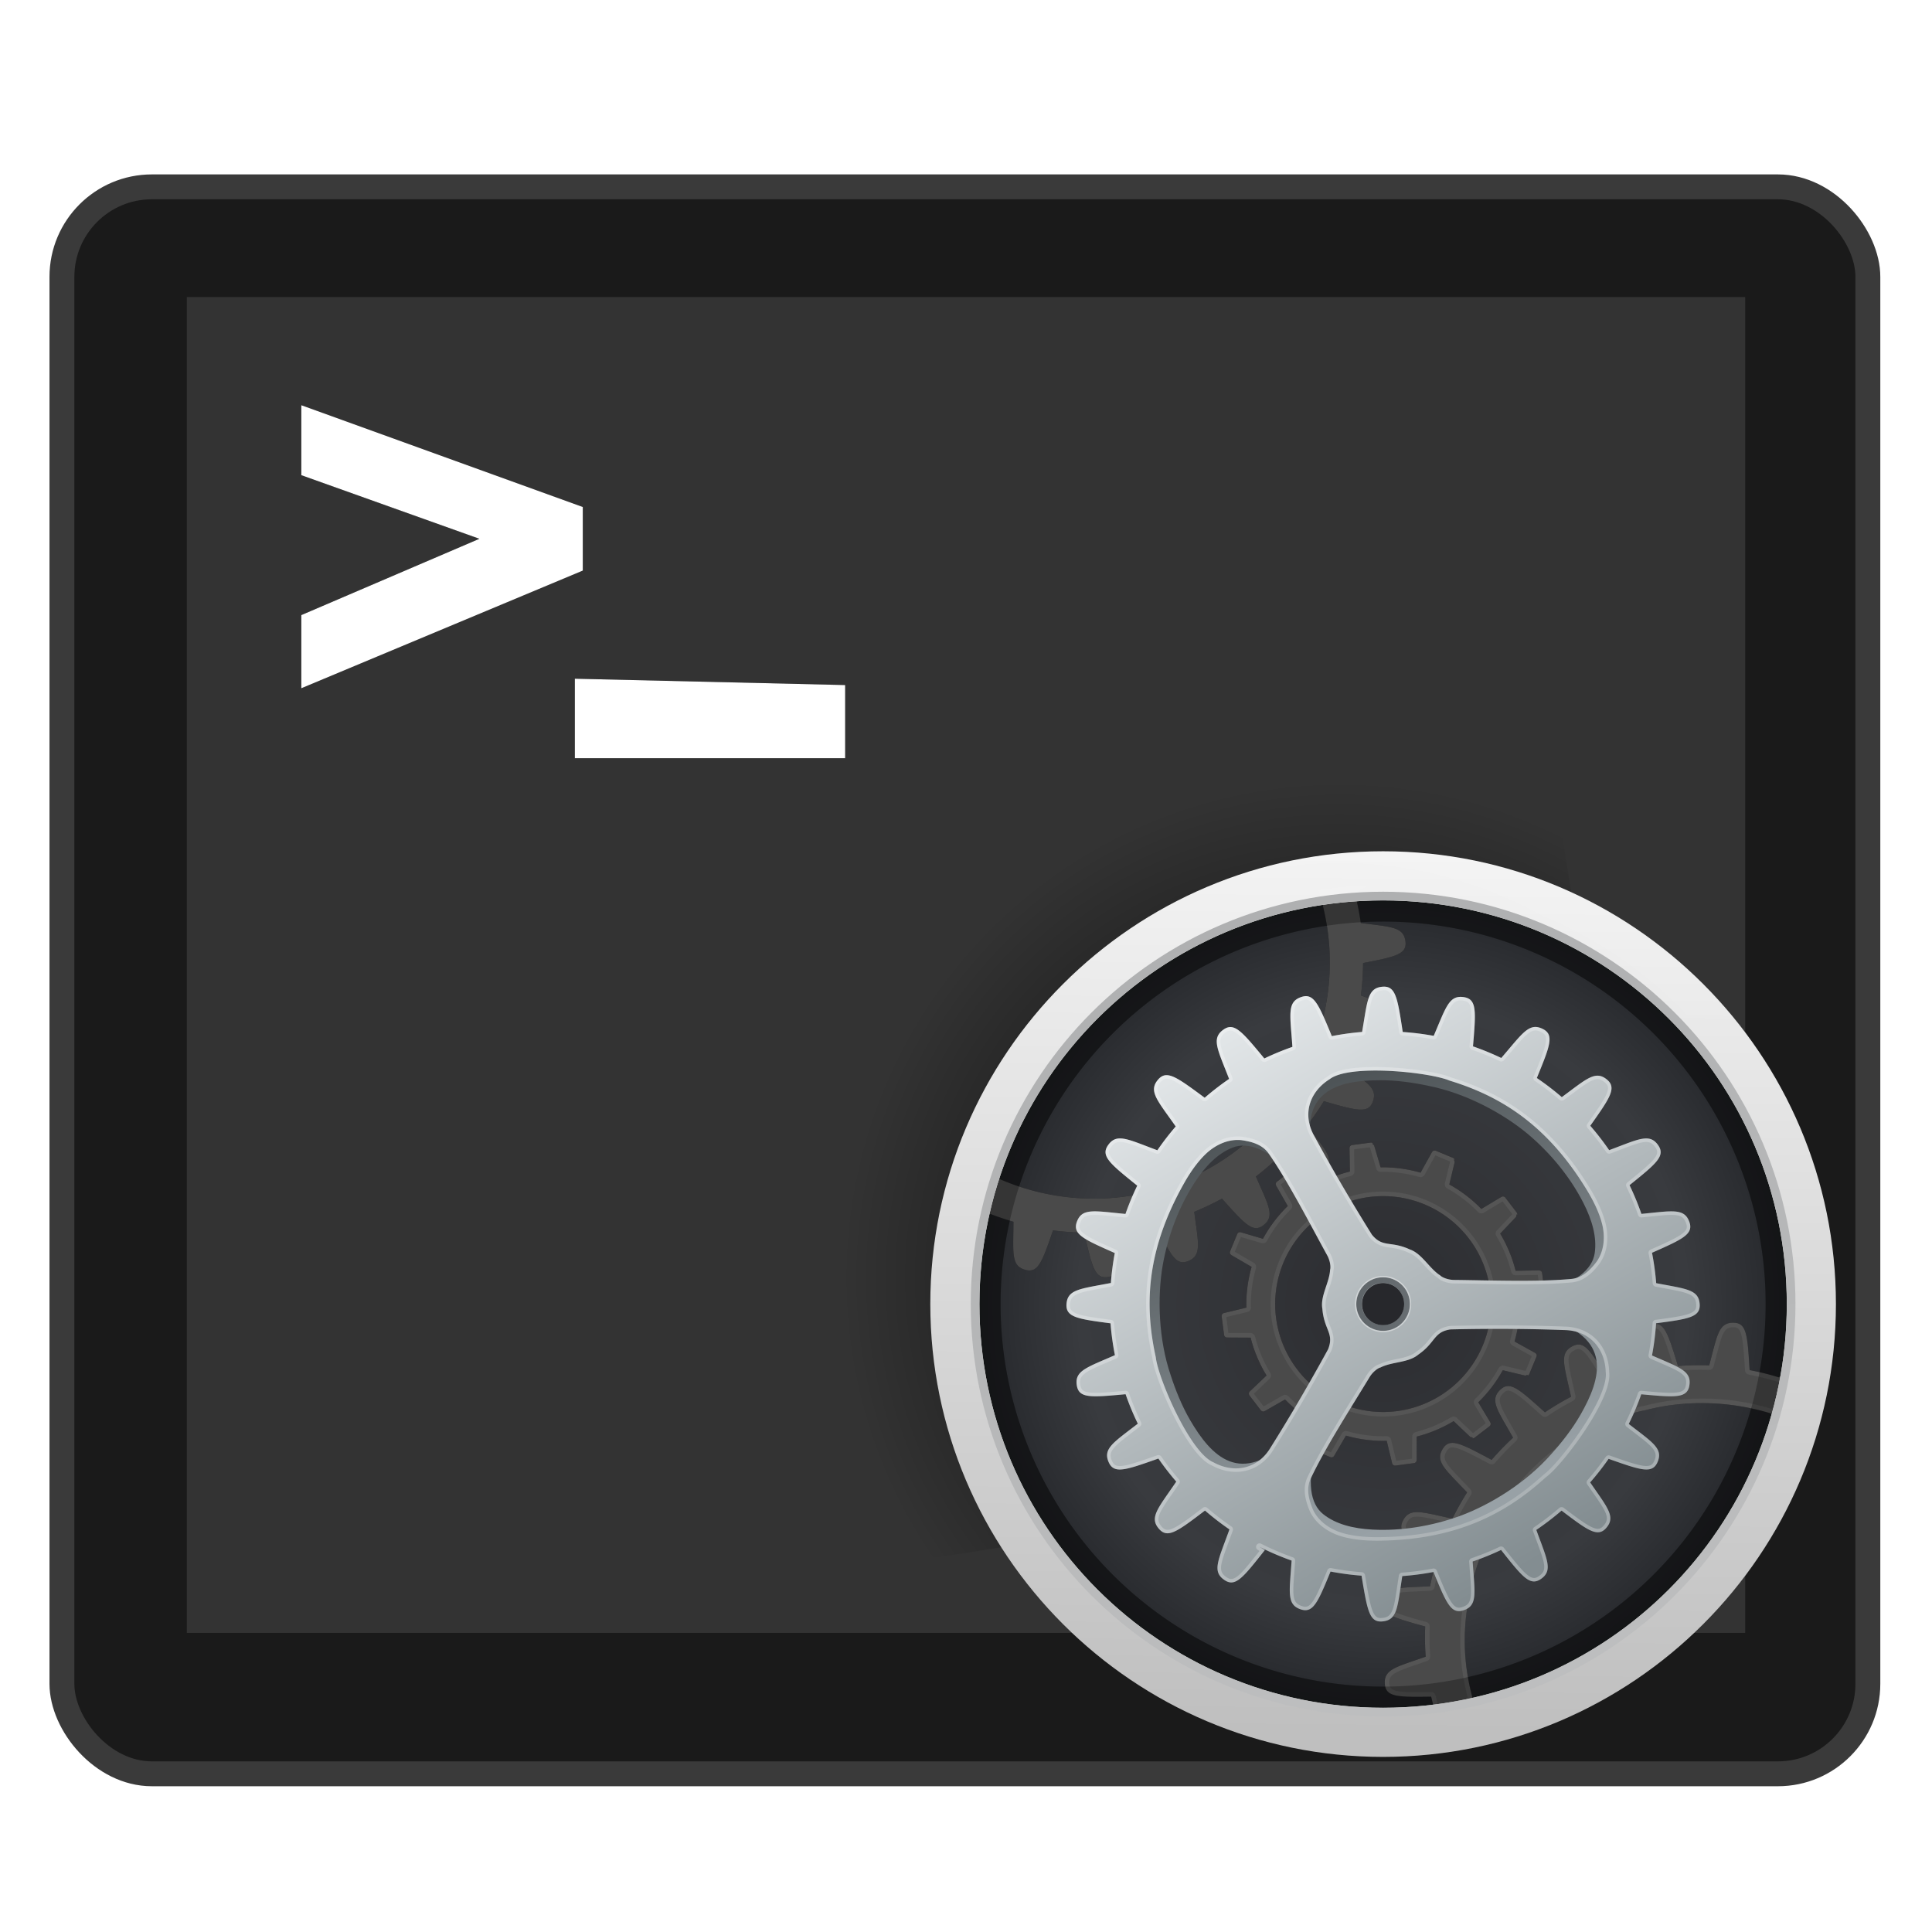 <?xml version="1.0" encoding="UTF-8" standalone="no"?>
<svg
   xmlns:dc="http://purl.org/dc/elements/1.1/"
   xmlns:cc="http://creativecommons.org/ns#"
   xmlns:rdf="http://www.w3.org/1999/02/22-rdf-syntax-ns#"
   xmlns:svg="http://www.w3.org/2000/svg"
   xmlns="http://www.w3.org/2000/svg"
   xmlns:xlink="http://www.w3.org/1999/xlink"
   xmlns:sodipodi="http://sodipodi.sourceforge.net/DTD/sodipodi-0.dtd"
   xmlns:inkscape="http://www.inkscape.org/namespaces/inkscape"
   height="128"
   viewBox="0 0 128 128"
   width="128"
   version="1.1"
   id="svg13"
   sodipodi:docname="org.xfce.terminal-settings.svg"
   inkscape:version="1.0.2 (e86c870879, 2021-01-15)">
  <defs
     id="defs17">
    <radialGradient
       inkscape:collect="always"
       xlink:href="#linearGradient1099"
       id="radialGradient1103"
       cx="23.936"
       cy="287.291"
       fx="23.936"
       fy="287.291"
       r="8.733"
       gradientTransform="matrix(3.78,0,0,3.78,-1.716,-1001.28)"
       gradientUnits="userSpaceOnUse" />
    <linearGradient
       inkscape:collect="always"
       id="linearGradient1099">
      <stop
         style="stop-color:#000000;stop-opacity:1;"
         offset="0"
         id="stop1095" />
      <stop
         style="stop-color:#000000;stop-opacity:0;"
         offset="1"
         id="stop1097" />
    </linearGradient>
    <linearGradient
       gradientUnits="userSpaceOnUse"
       gradientTransform="matrix(0.465,0,0,0.465,61.417,56.019)"
       y2="119.07"
       y1="17.956"
       x2="68.874"
       x1="73.823"
       id="h">
      <stop
         id="stop919"
         offset="0"
         stop-color="#2c2d31" />
      <stop
         id="stop921"
         offset="1"
         stop-color="#3c3e43" />
    </linearGradient>
    <radialGradient
       gradientUnits="userSpaceOnUse"
       gradientTransform="matrix(0.465,0,0,0.465,61.417,56.019)"
       r="59.751"
       cy="65.333"
       cx="64.985"
       id="a-3">
      <stop
         id="stop924"
         offset="0"
         stop-color="#2c2d31" />
      <stop
         id="stop926"
         offset=".726"
         stop-color="#393b3f" />
      <stop
         id="stop928"
         offset="1"
         stop-color="#232529" />
    </radialGradient>
    <filter
       color-interpolation-filters="sRGB"
       height="1.072"
       width="1.072"
       y="-0.036"
       x="-0.036"
       id="j">
      <feGaussianBlur
         id="feGaussianBlur931"
         stdDeviation="1.793" />
    </filter>
    <filter
       color-interpolation-filters="sRGB"
       height="1.072"
       width="1.072"
       y="-0.036"
       x="-0.036"
       id="i">
      <feGaussianBlur
         id="feGaussianBlur934"
         stdDeviation="1.779" />
    </filter>
    <radialGradient
       gradientUnits="userSpaceOnUse"
       gradientTransform="matrix(0.558,-0.315,0.346,0.613,-53.985,114.112)"
       r="59.155"
       cy="67.2"
       cx="219.42"
       id="b">
      <stop
         id="stop937"
         offset="0"
         stop-color="#4a4a4a" />
      <stop
         id="stop939"
         offset=".757"
         stop-color="#4a4a4a" />
      <stop
         id="stop941"
         offset="1"
         stop-color="#161616" />
    </radialGradient>
    <filter
       color-interpolation-filters="sRGB"
       height="1.12"
       width="1.12"
       y="-0.06"
       x="-0.06"
       id="m">
      <feGaussianBlur
         id="feGaussianBlur974"
         stdDeviation="2.988" />
    </filter>
    <linearGradient
       gradientUnits="userSpaceOnUse"
       gradientTransform="matrix(0.465,0,0,0.465,61.417,56.019)"
       y2="126.5"
       y1="0.986"
       x2="70.103"
       x1="71.179"
       id="f">
      <stop
         id="stop944"
         offset="0"
         stop-opacity=".988"
         stop-color="#f6f6f6" />
      <stop
         id="stop946"
         offset="1"
         stop-color="#bfbfbf" />
    </linearGradient>
    <linearGradient
       gradientUnits="userSpaceOnUse"
       gradientTransform="matrix(0.465,0,0,0.465,61.417,56.019)"
       y2="120.83"
       y1="8.333"
       x2="71.235"
       x1="50.235"
       id="g">
      <stop
         id="stop949"
         offset="0"
         stop-color="#afb0b1" />
      <stop
         id="stop951"
         offset="1"
         stop-color="#bdbebf" />
    </linearGradient>
    <linearGradient
       gradientUnits="userSpaceOnUse"
       y2="97.865"
       y1="37.209"
       x2="227.87"
       x1="202.69"
       id="k">
      <stop
         id="stop954"
         offset="0"
         stop-color="#494f52" />
      <stop
         id="stop956"
         offset="1"
         stop-color="#98a1a6" />
    </linearGradient>
    <linearGradient
       gradientUnits="userSpaceOnUse"
       y2="106.35"
       y1="30.726"
       x2="239.83"
       x1="196.6"
       id="l">
      <stop
         id="stop959"
         offset="0"
         stop-color="#e2e6e8" />
      <stop
         id="stop961"
         offset="1"
         stop-color="#838d91" />
    </linearGradient>
    <linearGradient
       gradientUnits="userSpaceOnUse"
       y2="69.601"
       y1="69.601"
       x2="222.42"
       x1="214.77"
       id="e">
      <stop
         id="stop964"
         offset="0"
         stop-color="#5f6569" />
      <stop
         id="stop966"
         offset="1"
         stop-color="#686e72" />
    </linearGradient>
    <radialGradient
       gradientUnits="userSpaceOnUse"
       r="3.005"
       cy="69.601"
       cx="218.59"
       id="d">
      <stop
         id="stop969"
         offset="0"
         stop-color="#27282c" />
      <stop
         id="stop971"
         offset="1"
         stop-color="#27282c" />
    </radialGradient>
  </defs>
  <sodipodi:namedview
     pagecolor="#ffffff"
     bordercolor="#666666"
     borderopacity="1"
     objecttolerance="10"
     gridtolerance="10"
     guidetolerance="10"
     inkscape:pageopacity="0"
     inkscape:pageshadow="2"
     inkscape:window-width="1920"
     inkscape:window-height="1031"
     id="namedview15"
     showgrid="false"
     inkscape:zoom="7.09375"
     inkscape:cx="64"
     inkscape:cy="64"
     inkscape:window-x="0"
     inkscape:window-y="24"
     inkscape:window-maximized="1"
     inkscape:current-layer="svg13" />
  <filter
     id="a"
     color-interpolation-filters="sRGB"
     height="1.091"
     width="1.059"
     x="-.03"
     y="-.046">
    <feGaussianBlur
       stdDeviation=".446"
       id="feGaussianBlur2" />
  </filter>
  <rect
     fill="#1a1a1a"
     height="105.14"
     ry="5.96"
     stroke="#3a3a3a"
     stroke-width="1.648"
     width="119.648"
     x="4.103"
     y="12.379"
     id="rect5" />
  <path
     d="m12.377 19.682v88.5h49.562 4.121 49.564v-88.5h-49.564-4.121z"
     fill="#333"
     id="path7" />
  <path
     d="m19.963 26.846v4.636l11.799 4.214-11.799 5.056v4.847l18.648-7.795v-4.214zm18.121 18.121v5.267h17.91v-4.847z"
     filter="url(#a)"
     id="path9" />
  <path
     d="m19.963 26.846v4.636l11.799 4.214-11.799 5.056v4.847l18.648-7.795v-4.214zm18.121 18.121v5.267h17.91v-4.847z"
     fill="#fff"
     id="path11" />
  <path
     style="fill:url(#radialGradient1103);fill-opacity:1;stroke-width:1.058;image-rendering:optimizeSpeed"
     d="m 88.748,51.539 c -18.207,0 -33.004,14.797 -33.004,33.004 0,6.947 2.16,13.395 5.836,18.717 l 46.068,-7.24 c 1.215,-0.191 2.039,-1.324 1.848,-2.539 L 103.448,55.001 C 99.019,52.79 94.029,51.539 88.748,51.539 Z"
     id="path1091" />
  <circle
     style="fill:url(#h);stroke-width:0.961;image-rendering:optimizeSpeed"
     cx="91.635"
     cy="86.399"
     r="27.784"
     id="circle981" />
  <circle
     style="fill:url(#a-3);stroke-width:0.961;image-rendering:optimizeSpeed"
     cx="91.635"
     cy="86.399"
     r="27.784"
     id="circle983" />
  <path
     style="fill-opacity:0.287;stroke-width:2.067;filter:url(#j);image-rendering:optimizeSpeed"
     inkscape:connector-curvature="0"
     transform="matrix(0.465,0,0,0.465,61.417,56.019)"
     d="m 64.985,5.582 a 59.751,59.751 0 0 0 -59.752,59.75 59.751,59.751 0 0 0 59.752,59.752 59.751,59.751 0 0 0 59.75,-59.752 59.751,59.751 0 0 0 -59.75,-59.75 z m 0,5.25 a 54.501,54.501 0 0 1 54.5,54.5 54.501,54.501 0 0 1 -54.5,54.502 54.501,54.501 0 0 1 -54.502,-54.502 54.501,54.501 0 0 1 54.502,-54.5 z"
     id="path985" />
  <path
     style="fill-opacity:0.453;stroke-width:2.067;filter:url(#i);image-rendering:optimizeSpeed"
     inkscape:connector-curvature="0"
     transform="matrix(0.465,0,0,0.465,-10.263,55.032)"
     d="m 217.16,7.773 a 59.751,59.751 0 0 0 -7.256,0.686 33.701,33.701 0 0 1 1.574,8.256 33.701,33.701 0 0 1 -31.621,35.66 33.701,33.701 0 0 1 -17.396,-3.703 59.751,59.751 0 0 0 -2.201,8.98 c 0.63,-0.788 1.363,-1.831 2.316,-3.197 l -0.793,-0.41 c 1.525,0.659 3.091,1.22 4.688,1.68 -0.033,4.519 -0.365,6.301 1.711,6.859 1.797,0.483 2.377,-1.123 3.92,-5.633 1.473,0.192 2.956,0.301 4.441,0.324 1.132,4.93 1.504,6.624 3.389,6.322 2.116,-0.339 1.979,-2.141 2.41,-6.613 1.484,-0.199 2.955,-0.482 4.406,-0.85 2.1,4.354 2.863,5.892 4.6,5.193 1.994,-0.803 1.451,-2.533 0.877,-7.019 1.349,-0.554 2.665,-1.182 3.943,-1.883 3.274,3.665 4.427,4.946 5.914,3.787 1.688,-1.316 0.703,-2.829 -1.072,-6.941 1.199,-0.92 2.342,-1.91 3.426,-2.963 3.936,2.632 5.372,3.55 6.504,2.08 1.29,-1.674 -0.005,-2.898 -2.678,-6.332 0.871,-1.125 1.679,-2.298 2.422,-3.512 4.693,1.347 6.35,1.813 6.988,0.045 0.713,-1.975 -0.875,-2.755 -4.42,-5.174 0.593,-1.412 1.103,-2.858 1.525,-4.33 4.861,0.158 6.579,0.202 6.766,-1.666 0.209,-2.093 -1.529,-2.459 -5.572,-3.943 0.194,-1.531 0.297,-3.074 0.307,-4.617 4.607,-0.888 6.266,-1.248 6.039,-3.082 -0.26,-2.099 -2.042,-2.059 -6.365,-2.623 -0.204,-1.444 -0.49,-2.877 -0.855,-4.289 0.818,-0.422 1.445,-0.756 2.064,-1.092 z m 0.193,36.676 -2.629,0.344 c -0.121,0.016 -0.224,0.08 -0.293,0.17 -0.069,0.09 -0.09,0.204 -0.088,0.326 l 0.057,3.277 a 19.49,19.49 0 0 0 -5.43,2.275 l -2.24,-2.356 c -0.076,-0.096 -0.181,-0.155 -0.293,-0.17 -0.112,-0.015 -0.229,0.013 -0.326,0.088 l -2.106,1.613 c -0.097,0.074 -0.155,0.181 -0.17,0.293 -0.015,0.112 0.027,0.222 0.088,0.328 l 1.625,2.84 a 19.49,19.49 0 0 0 -3.537,4.668 l -3.088,-0.908 c -0.114,-0.045 -0.234,-0.045 -0.338,-0.002 -0.104,0.043 -0.191,0.127 -0.238,0.24 l -1.016,2.449 c -0.047,0.113 -0.045,0.234 -0.002,0.338 0.043,0.104 0.134,0.179 0.24,0.24 l 2.826,1.647 a 19.49,19.49 0 0 0 -0.754,5.303 19.49,19.49 0 0 0 0.018,0.5 l -3.15,0.762 c -0.121,0.018 -0.226,0.078 -0.295,0.168 -0.069,0.09 -0.102,0.205 -0.086,0.326 l 0.344,2.629 c 0.016,0.121 0.078,0.226 0.168,0.295 0.09,0.069 0.206,0.085 0.328,0.086 l 3.287,0.014 a 19.49,19.49 0 0 0 2.269,5.389 l -2.346,2.232 c -0.096,0.076 -0.155,0.181 -0.17,0.293 -0.015,0.112 0.013,0.231 0.088,0.328 l 1.613,2.103 c 0.074,0.097 0.181,0.155 0.293,0.17 0.112,0.015 0.22,-0.027 0.326,-0.088 l 2.832,-1.619 a 19.49,19.49 0 0 0 4.674,3.539 l -0.906,3.08 c -0.045,0.114 -0.043,0.233 0,0.338 0.043,0.104 0.125,0.193 0.238,0.24 l 2.449,1.016 c 0.113,0.047 0.235,0.043 0.34,0 0.104,-0.043 0.177,-0.134 0.238,-0.24 l 1.645,-2.822 a 19.49,19.49 0 0 0 5.293,0.752 19.49,19.49 0 0 0 0.512,-0.018 l 0.762,3.15 c 0.018,0.121 0.078,0.224 0.168,0.293 0.09,0.069 0.207,0.104 0.328,0.088 l 2.629,-0.346 c 0.121,-0.016 0.224,-0.078 0.293,-0.168 0.069,-0.09 0.087,-0.206 0.088,-0.328 l 0.014,-3.289 a 19.49,19.49 0 0 0 5.256,-2.197 l 2.387,2.264 c 0.62,0.082 0.181,0.155 0.293,0.17 0.112,0.015 0.229,-0.013 0.326,-0.088 l 2.106,-1.613 c 0.097,-0.074 0.153,-0.181 0.168,-0.293 0.015,-0.112 -0.025,-0.221 -0.088,-0.326 l -1.678,-2.795 a 19.49,19.49 0 0 0 3.49,-4.568 l 3.201,0.768 c 0.578,-0.239 0.235,0.043 0.34,0 0.104,-0.043 0.191,-0.125 0.238,-0.238 l 1.016,-2.449 c 0.047,-0.113 0.045,-0.235 0.002,-0.34 -0.043,-0.104 -0.133,-0.179 -0.24,-0.238 l -2.881,-1.598 a 19.49,19.49 0 0 0 0.762,-5.33 19.49,19.49 0 0 0 -0.014,-0.365 l 3.147,-0.932 c 0.381,-0.496 0.224,-0.078 0.293,-0.168 0.069,-0.09 0.104,-0.205 0.088,-0.326 l -0.346,-2.631 c -0.016,-0.121 -0.078,-0.224 -0.168,-0.293 -0.09,-0.069 -0.206,-0.088 -0.328,-0.086 l -3.277,0.057 a 19.49,19.49 0 0 0 -2.203,-5.297 l 2.272,-2.394 c 0.082,-0.62 0.153,-0.181 0.168,-0.293 0.015,-0.112 -0.013,-0.231 -0.088,-0.328 l -1.611,-2.103 c -0.074,-0.097 -0.181,-0.155 -0.293,-0.17 -0.112,-0.015 -0.223,0.025 -0.328,0.088 l -2.803,1.684 a 19.49,19.49 0 0 0 -4.562,-3.488 l 0.77,-3.209 c -0.239,-0.578 0.043,-0.234 0,-0.338 -0.043,-0.104 -0.125,-0.193 -0.238,-0.24 l -2.449,-1.016 c -0.113,-0.047 -0.233,-0.043 -0.338,0 -0.104,0.043 -0.181,0.131 -0.24,0.238 l -1.6,2.885 a 19.49,19.49 0 0 0 -5.34,-0.764 19.49,19.49 0 0 0 -0.352,0.012 l -0.932,-3.144 c -0.496,-0.381 -0.08,-0.226 -0.17,-0.295 -0.09,-0.069 -0.205,-0.102 -0.326,-0.086 z m 1.779,7.625 a 15.38,15.38 0 0 1 15.379,15.379 15.38,15.38 0 0 1 -15.379,15.379 15.38,15.38 0 0 1 -15.379,-15.379 15.38,15.38 0 0 1 15.379,-15.379 z m 49.91,18.033 c -2.134,-0.011 -2.303,1.779 -3.443,6.078 -1.483,-0.053 -2.968,-0.02 -4.447,0.096 -1.449,-4.737 -1.953,-6.39 -3.795,-5.959 -2.092,0.49 -1.82,2.281 -1.934,6.795 -1.416,0.327 -2.811,0.732 -4.182,1.215 -2.543,-4.258 -3.429,-5.741 -5.115,-4.881 -1.939,0.989 -1.208,2.668 -0.219,7.211 -1.28,0.668 -2.521,1.407 -3.719,2.213 -3.729,-3.362 -5.009,-4.53 -6.375,-3.205 -1.541,1.495 -0.39,2.892 1.832,6.816 -1.076,0.995 -2.096,2.05 -3.053,3.16 -4.425,-2.366 -5.95,-3.192 -6.957,-1.578 -1.143,1.832 0.329,2.903 3.465,6.223 -0.767,1.206 -1.466,2.454 -2.096,3.736 -4.412,-0.942 -6.089,-1.624 -7.053,0.295 -0.853,1.697 0.641,2.57 4.947,5.107 -0.438,1.389 -0.797,2.803 -1.076,4.232 -4.463,0.228 -6.253,0.017 -6.686,2.111 -0.38,1.843 1.275,2.313 5.988,3.619 -0.056,1.435 -0.033,2.871 0.07,4.303 -4.217,1.477 -5.994,1.779 -5.818,3.91 0.153,1.851 1.857,1.858 6.602,1.785 0.248,1.093 0.559,2.17 0.9,3.236 a 59.751,59.751 0 0 0 5.606,-1.01 c -2.215,-6.653 -2.697,-14.023 0.982,-23.537 0.682,-1.763 1.49,-3.282 2.41,-4.471 a 33.701,33.701 0 0 1 17.061,-13.926 c 0.934,-0.474 2.218,-0.84 3.644,-1.123 a 33.701,33.701 0 0 1 3.106,-0.637 33.701,33.701 0 0 1 3.353,-0.32 33.701,33.701 0 0 1 13.51,2.18 59.751,59.751 0 0 0 2.018,-10.271 c -0.803,0.792 -1.621,2.251 -2.99,4.4 -1.388,-0.43 -2.799,-0.782 -4.227,-1.055 -0.31,-5.009 -0.408,-6.74 -2.311,-6.75 z"
     id="path987" />
  <path
     style="fill:url(#b);stroke-width:0.961;image-rendering:optimizeSpeed"
     inkscape:connector-curvature="0"
     d="m 90.717,58.647 a 27.784,27.784 0 0 0 -3.374,0.319 15.671,15.671 0 0 1 0.732,3.839 15.671,15.671 0 0 1 -14.704,16.582 15.671,15.671 0 0 1 -8.089,-1.722 27.784,27.784 0 0 0 -1.024,4.176 c 0.293,-0.366 0.634,-0.852 1.077,-1.487 l -0.369,-0.191 c 0.709,0.307 1.437,0.567 2.18,0.781 -0.015,2.102 -0.17,2.93 0.796,3.19 0.836,0.225 1.105,-0.522 1.823,-2.619 0.685,0.09 1.375,0.14 2.065,0.151 0.526,2.292 0.699,3.08 1.576,2.94 0.984,-0.158 0.92,-0.996 1.121,-3.075 0.69,-0.092 1.374,-0.224 2.049,-0.395 0.977,2.025 1.331,2.74 2.139,2.415 0.927,-0.373 0.675,-1.178 0.408,-3.264 0.627,-0.258 1.239,-0.549 1.834,-0.875 1.522,1.704 2.059,2.3 2.75,1.761 0.785,-0.612 0.327,-1.316 -0.499,-3.228 0.557,-0.428 1.089,-0.888 1.593,-1.378 1.83,1.224 2.498,1.651 3.024,0.967 0.6,-0.778 -0.002,-1.347 -1.245,-2.944 0.405,-0.523 0.781,-1.069 1.126,-1.633 2.182,0.627 2.953,0.843 3.25,0.023 0.332,-0.918 -0.407,-1.281 -2.055,-2.406 0.276,-0.657 0.513,-1.329 0.709,-2.014 2.26,0.073 3.059,0.094 3.146,-0.775 0.097,-0.973 -0.711,-1.144 -2.591,-1.834 0.09,-0.712 0.138,-1.429 0.143,-2.147 2.142,-0.413 2.914,-0.58 2.808,-1.433 -0.121,-0.976 -0.95,-0.957 -2.96,-1.22 -0.095,-0.672 -0.228,-1.338 -0.398,-1.994 0.38,-0.196 0.672,-0.352 0.96,-0.508 z m 0.09,17.054 -1.222,0.16 c -0.056,0.008 -0.104,0.038 -0.136,0.079 -0.032,0.042 -0.042,0.095 -0.041,0.152 l 0.026,1.524 a 9.063,9.063 0 0 0 -2.525,1.058 l -1.042,-1.095 c -0.036,-0.045 -0.084,-0.072 -0.136,-0.079 -0.052,-0.008 -0.106,0.008 -0.152,0.041 l -0.979,0.75 c -0.045,0.034 -0.072,0.084 -0.079,0.136 -0.007,0.052 0.012,0.103 0.041,0.153 l 0.756,1.321 a 9.063,9.063 0 0 0 -1.645,2.171 l -1.436,-0.422 c -0.053,-0.023 -0.109,-0.023 -0.157,-9.07e-4 -0.049,0.019 -0.089,0.059 -0.111,0.111 l -0.472,1.139 c -0.022,0.053 -0.021,0.108 -9.3e-4,0.157 0.02,0.048 0.063,0.083 0.112,0.112 l 1.314,0.766 a 9.063,9.063 0 0 0 -0.351,2.466 9.063,9.063 0 0 0 0.008,0.232 l -1.465,0.354 c -0.056,0.008 -0.105,0.038 -0.137,0.078 -0.032,0.042 -0.047,0.095 -0.04,0.152 l 0.16,1.222 c 0.008,0.056 0.036,0.105 0.078,0.137 0.042,0.03 0.096,0.04 0.153,0.04 l 1.528,0.008 a 9.063,9.063 0 0 0 1.055,2.506 l -1.091,1.038 c -0.044,0.034 -0.072,0.084 -0.079,0.136 -0.007,0.052 0.006,0.107 0.041,0.153 l 0.75,0.978 c 0.035,0.045 0.084,0.072 0.136,0.079 0.052,0.008 0.102,-0.011 0.152,-0.041 l 1.317,-0.753 a 9.063,9.063 0 0 0 2.173,1.646 l -0.421,1.432 c -0.021,0.053 -0.02,0.108 0,0.157 0.02,0.048 0.058,0.09 0.111,0.112 l 1.139,0.472 c 0.053,0.023 0.109,0.019 0.158,0 0.049,-0.019 0.082,-0.062 0.111,-0.112 l 0.765,-1.312 a 9.063,9.063 0 0 0 2.461,0.35 9.063,9.063 0 0 0 0.238,-0.008 l 0.354,1.465 c 0.008,0.056 0.036,0.104 0.078,0.136 0.042,0.03 0.096,0.048 0.153,0.041 l 1.222,-0.161 c 0.056,-0.008 0.104,-0.038 0.136,-0.078 0.032,-0.042 0.041,-0.096 0.041,-0.153 l 0.006,-1.529 A 9.063,9.063 0 0 0 96.307,94.153 l 1.11,1.053 c 0.288,0.038 0.084,0.072 0.136,0.079 0.052,0.008 0.107,-0.008 0.152,-0.041 l 0.979,-0.75 c 0.045,-0.034 0.071,-0.084 0.078,-0.136 0.007,-0.052 -0.012,-0.103 -0.041,-0.152 L 97.941,92.906 a 9.063,9.063 0 0 0 1.623,-2.124 l 1.489,0.357 c 0.269,-0.111 0.11,0.019 0.158,0 0.049,-0.019 0.089,-0.058 0.111,-0.111 l 0.472,-1.139 c 0.022,-0.053 0.021,-0.11 9.3e-4,-0.158 -0.02,-0.048 -0.062,-0.083 -0.112,-0.111 l -1.34,-0.743 a 9.063,9.063 0 0 0 0.354,-2.479 9.063,9.063 0 0 0 -0.006,-0.17 l 1.463,-0.433 c 0.177,-0.231 0.104,-0.038 0.136,-0.078 0.032,-0.042 0.048,-0.095 0.041,-0.152 l -0.161,-1.223 c -0.008,-0.056 -0.036,-0.104 -0.078,-0.136 -0.042,-0.03 -0.096,-0.041 -0.153,-0.04 l -1.524,0.026 A 9.063,9.063 0 0 0 99.392,81.73 l 1.056,-1.113 c 0.038,-0.288 0.071,-0.084 0.078,-0.136 0.007,-0.052 -0.006,-0.107 -0.041,-0.153 l -0.749,-0.978 c -0.035,-0.045 -0.084,-0.072 -0.136,-0.079 -0.052,-0.008 -0.104,0.011 -0.153,0.041 l -1.303,0.783 a 9.063,9.063 0 0 0 -2.122,-1.622 l 0.358,-1.492 c -0.111,-0.269 0.02,-0.108 0,-0.157 -0.02,-0.048 -0.058,-0.09 -0.111,-0.112 l -1.139,-0.472 c -0.053,-0.023 -0.109,-0.019 -0.157,0 -0.049,0.019 -0.084,0.061 -0.112,0.111 L 94.117,77.691 a 9.063,9.063 0 0 0 -2.483,-0.355 9.063,9.063 0 0 0 -0.163,0.004 l -0.433,-1.462 c -0.23,-0.177 -0.037,-0.105 -0.079,-0.137 -0.042,-0.03 -0.095,-0.047 -0.152,-0.04 z m 0.827,3.546 a 7.152,7.152 0 0 1 7.151,7.151 7.152,7.152 0 0 1 -7.151,7.151 7.152,7.152 0 0 1 -7.151,-7.151 7.152,7.152 0 0 1 7.151,-7.151 z M 114.842,87.632 c -0.992,-0.004 -1.071,0.827 -1.601,2.826 -0.69,-0.023 -1.38,-0.011 -2.068,0.045 -0.674,-2.203 -0.908,-2.971 -1.765,-2.771 -0.973,0.228 -0.846,1.06 -0.899,3.16 -0.658,0.152 -1.307,0.341 -1.944,0.565 -1.182,-1.98 -1.594,-2.669 -2.379,-2.27 -0.902,0.46 -0.562,1.241 -0.102,3.353 -0.595,0.311 -1.172,0.654 -1.729,1.029 -1.734,-1.563 -2.329,-2.106 -2.964,-1.49 -0.717,0.695 -0.181,1.345 0.852,3.17 -0.5,0.463 -0.974,0.953 -1.42,1.469 -2.058,-1.1 -2.767,-1.484 -3.235,-0.734 -0.531,0.852 0.153,1.35 1.611,2.894 -0.357,0.561 -0.682,1.141 -0.974,1.737 -2.052,-0.438 -2.831,-0.755 -3.28,0.137 -0.396,0.789 0.298,1.195 2.301,2.375 -0.203,0.646 -0.371,1.303 -0.5,1.968 -2.075,0.106 -2.908,0.008 -3.109,0.982 -0.177,0.857 0.593,1.076 2.785,1.683 -0.026,0.667 -0.015,1.335 0.033,2.001 -1.961,0.687 -2.787,0.827 -2.706,1.818 0.071,0.861 0.864,0.864 3.07,0.83 0.115,0.508 0.26,1.009 0.419,1.505 a 27.784,27.784 0 0 0 2.607,-0.47 c -1.03,-3.094 -1.254,-6.521 0.457,-10.945 0.317,-0.82 0.693,-1.526 1.121,-2.079 a 15.671,15.671 0 0 1 7.933,-6.476 c 0.434,-0.22 1.032,-0.39 1.695,-0.522 a 15.671,15.671 0 0 1 1.444,-0.296 15.671,15.671 0 0 1 1.559,-0.149 15.671,15.671 0 0 1 6.282,1.014 27.784,27.784 0 0 0 0.938,-4.776 c -0.373,0.368 -0.754,1.047 -1.39,2.046 -0.645,-0.2 -1.302,-0.364 -1.965,-0.49 -0.144,-2.329 -0.19,-3.134 -1.074,-3.139 z"
     id="path989" />
  <path
     style="fill:#ffffff;fill-opacity:0.061;stroke-width:0.961;image-rendering:optimizeSpeed"
     inkscape:connector-curvature="0"
     d="m 90.806,75.7 -1.222,0.16 c -0.056,0.008 -0.104,0.038 -0.136,0.079 -0.032,0.042 -0.042,0.095 -0.041,0.152 l 0.026,1.524 c -0.89,0.223 -1.742,0.58 -2.525,1.058 l -1.042,-1.095 c -0.036,-0.045 -0.084,-0.072 -0.136,-0.079 -0.052,-0.008 -0.106,0.008 -0.152,0.041 l -0.979,0.75 c -0.045,0.034 -0.072,0.084 -0.079,0.136 -0.007,0.052 0.012,0.103 0.041,0.153 l 0.756,1.321 c -0.654,0.637 -1.209,1.368 -1.645,2.171 l -1.436,-0.422 c -0.053,-0.023 -0.109,-0.023 -0.157,-9.07e-4 -0.049,0.019 -0.089,0.059 -0.111,0.111 l -0.472,1.139 c -0.022,0.053 -0.021,0.108 -9.3e-4,0.157 0.02,0.048 0.063,0.083 0.112,0.112 l 1.314,0.766 c -0.23,0.802 -0.348,1.632 -0.351,2.466 0.002,0.077 0.004,0.155 0.008,0.232 l -1.465,0.354 c -0.056,0.008 -0.105,0.038 -0.137,0.078 -0.032,0.042 -0.047,0.095 -0.04,0.152 l 0.16,1.222 c 0.008,0.056 0.036,0.105 0.078,0.137 0.042,0.03 0.096,0.04 0.153,0.04 l 1.529,0.008 c 0.224,0.884 0.58,1.728 1.055,2.506 l -1.091,1.038 c -0.044,0.034 -0.072,0.084 -0.079,0.136 -0.007,0.052 0.006,0.107 0.041,0.153 l 0.75,0.978 c 0.035,0.045 0.084,0.072 0.136,0.079 0.052,0.008 0.102,-0.011 0.152,-0.041 l 1.317,-0.753 c 0.637,0.655 1.37,1.21 2.173,1.646 l -0.421,1.432 c -0.021,0.053 -0.02,0.108 0,0.157 0.02,0.048 0.058,0.09 0.111,0.111 l 1.139,0.472 c 0.053,0.023 0.109,0.019 0.158,0 0.049,-0.019 0.082,-0.062 0.111,-0.111 l 0.765,-1.312 c 0.8,0.229 1.629,0.347 2.461,0.35 0.079,-0.002 0.159,-0.004 0.238,-0.008 l 0.354,1.465 c 0.008,0.056 0.036,0.104 0.078,0.136 0.042,0.03 0.096,0.048 0.153,0.041 l 1.222,-0.161 c 0.056,-0.008 0.104,-0.038 0.136,-0.078 0.032,-0.042 0.041,-0.096 0.041,-0.153 l 0.006,-1.529 c 0.86,-0.219 1.684,-0.563 2.444,-1.022 l 1.11,1.053 c 0.288,0.038 0.084,0.072 0.136,0.079 0.052,0.008 0.107,-0.008 0.152,-0.041 l 0.979,-0.75 c 0.045,-0.034 0.071,-0.084 0.078,-0.136 0.007,-0.052 -0.012,-0.103 -0.041,-0.152 l -0.78,-1.3 c 0.643,-0.624 1.19,-1.34 1.623,-2.124 l 1.489,0.357 c 0.269,-0.111 0.109,0.019 0.158,0 0.049,-0.019 0.089,-0.058 0.111,-0.111 l 0.472,-1.139 c 0.022,-0.053 0.021,-0.11 9.3e-4,-0.158 -0.02,-0.048 -0.062,-0.083 -0.112,-0.111 l -1.34,-0.743 c 0.232,-0.806 0.351,-1.64 0.354,-2.479 -0.002,-0.057 -0.004,-0.113 -0.006,-0.17 l 1.463,-0.433 c 0.177,-0.231 0.104,-0.038 0.136,-0.078 0.032,-0.042 0.048,-0.095 0.041,-0.152 l -0.161,-1.223 c -0.008,-0.056 -0.036,-0.104 -0.078,-0.136 -0.042,-0.03 -0.096,-0.041 -0.153,-0.04 l -1.524,0.026 c -0.218,-0.867 -0.563,-1.697 -1.024,-2.463 l 1.056,-1.113 c 0.038,-0.288 0.071,-0.084 0.078,-0.136 0.007,-0.052 -0.006,-0.107 -0.041,-0.153 l -0.086,-0.112 c -4.7e-4,1.51e-4 -0.001,-1.14e-4 -0.002,0 4e-4,-2.27e-4 0.001,-4.92e-4 0.002,-9.07e-4 l -0.663,-0.866 c -0.035,-0.045 -0.084,-0.072 -0.136,-0.079 -0.052,-0.008 -0.104,0.011 -0.153,0.041 l -1.303,0.783 c -0.623,-0.642 -1.338,-1.189 -2.122,-1.622 l 0.358,-1.492 c -0.111,-0.269 0.02,-0.108 0,-0.157 -0.02,-0.048 -0.058,-0.09 -0.111,-0.111 l -0.132,-0.054 -1.007,-0.418 c -0.053,-0.023 -0.109,-0.019 -0.157,0 -0.049,0.019 -0.084,0.061 -0.112,0.111 l -0.744,1.341 c -0.807,-0.233 -1.643,-0.352 -2.483,-0.355 -0.054,0.001 -0.109,0.003 -0.163,0.004 l -0.433,-1.462 c -0.23,-0.177 -0.037,-0.105 -0.079,-0.137 -0.042,-0.03 -0.095,-0.047 -0.152,-0.04 z m -0.066,0.313 c 0.009,0.008 0.02,0.019 0.03,0.026 l 0.411,1.384 c 0.039,0.133 0.164,0.222 0.302,0.216 0.05,-0.002 0.1,-0.004 0.15,-0.004 4.65e-4,0 0.001,0 0.002,0 0.812,0.003 1.619,0.118 2.399,0.343 0.135,0.039 0.28,-0.023 0.348,-0.144 l 0.713,-1.286 0.959,0.398 c 0.003,0.011 0.009,0.026 0.013,0.039 l -0.339,1.413 c -0.032,0.132 0.029,0.269 0.148,0.335 0.757,0.419 1.448,0.947 2.051,1.568 0.098,0.101 0.252,0.121 0.372,0.048 l 1.25,-0.751 0.632,0.826 c -0.004,0.011 -0.006,0.026 -0.009,0.041 l -0.999,1.054 c -0.094,0.099 -0.11,0.248 -0.04,0.364 0.446,0.74 0.779,1.542 0.99,2.38 0.034,0.136 0.158,0.231 0.299,0.229 l 1.461,-0.026 0.135,1.029 c -0.009,0.008 -0.02,0.023 -0.028,0.03 l -1.384,0.41 c -0.134,0.039 -0.223,0.165 -0.216,0.304 0.002,0.052 0.004,0.104 0.005,0.156 -0.003,0.81 -0.118,1.616 -0.342,2.394 -0.039,0.135 0.021,0.28 0.144,0.348 l 1.284,0.712 -0.398,0.96 c -0.013,0.003 -0.027,0.008 -0.039,0.011 l -1.41,-0.338 c -0.132,-0.03 -0.269,0.03 -0.335,0.148 -0.419,0.758 -0.948,1.45 -1.569,2.053 -0.101,0.098 -0.12,0.252 -0.048,0.372 l 0.748,1.246 -0.825,0.631 c -0.013,-0.004 -0.028,-0.008 -0.041,-0.008 L 96.514,93.931 c -0.099,-0.094 -0.248,-0.11 -0.364,-0.04 -0.735,0.443 -1.531,0.775 -2.362,0.987 -0.134,0.034 -0.228,0.154 -0.228,0.293 l -0.006,1.472 -1.05,0.138 -0.339,-1.401 c -0.034,-0.141 -0.163,-0.237 -0.308,-0.231 -0.074,0.004 -0.148,0.004 -0.223,0.008 h -9.34e-4 c -0.804,-0.003 -1.604,-0.116 -2.378,-0.338 -0.133,-0.039 -0.275,0.019 -0.345,0.138 l -0.737,1.264 -0.977,-0.405 0.403,-1.37 c 0.041,-0.137 -0.02,-0.283 -0.145,-0.351 -0.776,-0.421 -1.485,-0.957 -2.101,-1.59 -0.096,-0.099 -0.247,-0.12 -0.367,-0.052 l -1.268,0.725 -0.644,-0.84 1.043,-0.994 c 0.103,-0.098 0.124,-0.255 0.05,-0.377 -0.46,-0.751 -0.804,-1.568 -1.02,-2.422 -0.034,-0.134 -0.154,-0.228 -0.292,-0.228 l -1.471,-0.008 -0.137,-1.049 1.401,-0.339 c 0.141,-0.034 0.237,-0.163 0.231,-0.308 -0.003,-0.073 -0.006,-0.144 -0.007,-0.217 v -9.07e-4 c 0.003,-0.806 0.117,-1.607 0.339,-2.382 0.039,-0.133 -0.019,-0.275 -0.138,-0.345 l -1.266,-0.737 0.406,-0.977 1.373,0.404 c 0.136,0.04 0.282,-0.019 0.351,-0.145 0.421,-0.775 0.958,-1.483 1.59,-2.098 0.099,-0.096 0.12,-0.247 0.052,-0.367 l -0.728,-1.272 0.841,-0.644 0.997,1.048 c 0.098,0.104 0.255,0.124 0.377,0.05 0.757,-0.463 1.58,-0.807 2.44,-1.023 0.137,-0.034 0.231,-0.158 0.229,-0.299 l -0.025,-1.461 z m 0.894,2.93 c -4.113,1.89e-4 -7.454,3.341 -7.454,7.453 1.77e-4,4.113 3.341,7.453 7.454,7.453 4.113,-1.89e-4 7.454,-3.341 7.454,-7.453 C 99.087,82.284 95.746,78.944 91.633,78.944 Z m 0,0.302 c 3.949,2.27e-4 7.151,3.202 7.151,7.151 -2.57e-4,3.949 -3.202,7.151 -7.151,7.151 -3.949,-2.26e-4 -7.151,-3.202 -7.151,-7.151 2.57e-4,-3.949 3.202,-7.151 7.151,-7.151 z m 23.208,8.385 c -0.992,-0.004 -1.071,0.827 -1.601,2.826 -0.69,-0.023 -1.38,-0.011 -2.068,0.045 -0.674,-2.203 -0.908,-2.971 -1.765,-2.771 -0.973,0.228 -0.846,1.06 -0.899,3.16 -0.658,0.152 -1.307,0.341 -1.944,0.565 -1.182,-1.98 -1.594,-2.669 -2.379,-2.27 -0.902,0.46 -0.562,1.241 -0.102,3.353 -0.595,0.311 -1.172,0.654 -1.729,1.029 -1.734,-1.563 -2.329,-2.107 -2.964,-1.49 -0.717,0.695 -0.181,1.345 0.852,3.17 -0.5,0.463 -0.974,0.953 -1.42,1.469 -2.058,-1.1 -2.767,-1.484 -3.235,-0.734 -0.531,0.852 0.153,1.35 1.611,2.894 -0.357,0.561 -0.682,1.141 -0.975,1.737 -2.052,-0.438 -2.831,-0.755 -3.279,0.137 -0.396,0.789 0.298,1.195 2.3,2.375 -0.203,0.646 -0.371,1.303 -0.5,1.968 -2.076,0.106 -2.908,0.008 -3.109,0.982 -0.177,0.857 0.593,1.075 2.785,1.683 -0.026,0.667 -0.015,1.335 0.033,2.001 -1.961,0.687 -2.787,0.827 -2.706,1.818 0.071,0.861 0.864,0.864 3.07,0.83 0.115,0.508 0.26,1.009 0.419,1.505 0.102,-0.011 0.204,-0.023 0.306,-0.038 -0.164,-0.506 -0.312,-1.017 -0.43,-1.536 -0.032,-0.139 -0.157,-0.238 -0.3,-0.235 -1.102,0.015 -1.85,0.019 -2.267,-0.073 -0.208,-0.045 -0.322,-0.107 -0.383,-0.17 -0.062,-0.063 -0.1,-0.141 -0.113,-0.31 -0.017,-0.206 0.011,-0.326 0.071,-0.427 0.06,-0.101 0.168,-0.201 0.361,-0.308 0.387,-0.215 1.085,-0.428 2.072,-0.774 0.129,-0.045 0.211,-0.171 0.202,-0.307 -0.047,-0.655 -0.058,-1.311 -0.032,-1.967 0.006,-0.14 -0.086,-0.266 -0.222,-0.303 -1.096,-0.303 -1.833,-0.517 -2.219,-0.723 -0.193,-0.103 -0.286,-0.195 -0.329,-0.273 -0.042,-0.078 -0.057,-0.165 -0.022,-0.334 0.042,-0.202 0.103,-0.308 0.189,-0.389 0.086,-0.08 0.217,-0.145 0.432,-0.194 0.431,-0.097 1.162,-0.105 2.207,-0.159 0.139,-0.008 0.255,-0.107 0.282,-0.243 0.127,-0.654 0.291,-1.3 0.491,-1.935 0.042,-0.134 -0.013,-0.28 -0.134,-0.351 -1.001,-0.59 -1.672,-0.993 -1.998,-1.295 -0.163,-0.151 -0.23,-0.265 -0.252,-0.352 -0.021,-0.087 -0.013,-0.175 0.065,-0.331 0.093,-0.185 0.18,-0.273 0.284,-0.328 0.104,-0.055 0.249,-0.082 0.471,-0.073 0.445,0.019 1.158,0.203 2.191,0.423 0.136,0.03 0.274,-0.038 0.335,-0.162 0.288,-0.587 0.608,-1.157 0.958,-1.708 0.075,-0.117 0.06,-0.27 -0.036,-0.37 -0.734,-0.777 -1.269,-1.295 -1.521,-1.667 -0.126,-0.186 -0.178,-0.325 -0.185,-0.443 -0.008,-0.118 0.021,-0.238 0.132,-0.415 0.093,-0.149 0.164,-0.202 0.249,-0.229 0.085,-0.026 0.219,-0.026 0.434,0.034 0.429,0.122 1.124,0.486 2.153,1.036 0.125,0.067 0.279,0.038 0.371,-0.069 0.438,-0.507 0.904,-0.99 1.396,-1.445 0.103,-0.095 0.127,-0.248 0.058,-0.37 -0.52,-0.918 -0.91,-1.544 -1.062,-1.963 -0.076,-0.209 -0.092,-0.355 -0.071,-0.471 0.021,-0.116 0.079,-0.225 0.228,-0.37 0.126,-0.122 0.207,-0.157 0.296,-0.163 0.089,-0.008 0.22,0.026 0.413,0.136 0.387,0.221 0.975,0.742 1.842,1.524 0.103,0.093 0.256,0.104 0.371,0.026 0.547,-0.369 1.115,-0.706 1.7,-1.012 0.121,-0.063 0.184,-0.199 0.155,-0.332 -0.232,-1.064 -0.427,-1.793 -0.453,-2.249 -0.013,-0.228 0.014,-0.376 0.068,-0.481 0.054,-0.106 0.141,-0.194 0.329,-0.29 0.155,-0.079 0.243,-0.088 0.33,-0.067 0.087,0.019 0.202,0.087 0.353,0.248 0.303,0.322 0.708,0.985 1.299,1.975 0.074,0.124 0.225,0.178 0.361,0.13 0.627,-0.221 1.264,-0.406 1.912,-0.556 0.134,-0.03 0.231,-0.149 0.234,-0.287 0.027,-1.057 0.014,-1.794 0.099,-2.231 0.042,-0.219 0.104,-0.353 0.182,-0.441 0.078,-0.088 0.183,-0.153 0.385,-0.2 0.169,-0.04 0.257,-0.026 0.336,0.015 0.079,0.04 0.174,0.133 0.282,0.325 0.217,0.385 0.451,1.125 0.788,2.226 0.041,0.136 0.171,0.224 0.312,0.214 0.677,-0.053 1.355,-0.068 2.033,-0.043 0.141,0.004 0.267,-0.088 0.303,-0.225 0.267,-1.006 0.426,-1.716 0.609,-2.116 0.092,-0.2 0.182,-0.314 0.278,-0.381 0.096,-0.067 0.214,-0.105 0.42,-0.104 0.175,8.69e-4 0.258,0.034 0.326,0.092 0.068,0.058 0.139,0.171 0.2,0.386 0.122,0.429 0.177,1.213 0.249,2.378 0.009,0.138 0.11,0.252 0.245,0.278 0.653,0.125 1.298,0.286 1.933,0.482 0.13,0.04 0.271,-0.011 0.344,-0.126 0.456,-0.716 0.783,-1.266 1.049,-1.638 0.031,-0.19 0.059,-0.38 0.086,-0.57 -0.373,0.368 -0.754,1.047 -1.39,2.046 -0.645,-0.2 -1.302,-0.364 -1.965,-0.49 -0.144,-2.329 -0.19,-3.134 -1.074,-3.139 z m -2.039,5.028 c -0.254,-4.53e-4 -0.509,0.004 -0.765,0.015 -0.532,0.023 -1.062,0.074 -1.589,0.152 -9.3e-4,0 -0.002,0 -0.003,0 -0.49,0.077 -0.976,0.177 -1.457,0.299 -0.674,0.134 -1.286,0.305 -1.763,0.546 -3.34,1.232 -6.173,3.543 -8.049,6.569 -0.45,0.583 -0.836,1.311 -1.16,2.149 -1.728,4.468 -1.506,7.981 -0.469,11.12 0.098,-0.023 0.196,-0.043 0.293,-0.066 -1.03,-3.094 -1.254,-6.521 0.457,-10.945 0.317,-0.82 0.693,-1.526 1.121,-2.079 1.845,-2.986 4.638,-5.266 7.933,-6.476 0.434,-0.22 1.032,-0.39 1.695,-0.522 0.476,-0.121 0.958,-0.22 1.444,-0.296 0.517,-0.076 1.037,-0.125 1.559,-0.149 2.141,-0.095 4.279,0.249 6.282,1.014 0.026,-0.101 0.052,-0.201 0.077,-0.302 -1.753,-0.664 -3.646,-1.026 -5.608,-1.03 z"
     id="path991" />
  <path
     style="fill-opacity:0.287;stroke-width:2.067;filter:url(#m);image-rendering:optimizeSpeed"
     inkscape:connector-curvature="0"
     transform="matrix(0.465,0,0,0.465,61.417,56.019)"
     d="m 64.985,5.582 a 59.751,59.751 0 0 0 -59.752,59.75 59.751,59.751 0 0 0 59.752,59.752 59.751,59.751 0 0 0 59.75,-59.752 59.751,59.751 0 0 0 -59.75,-59.75 z m 0,5.25 a 54.501,54.501 0 0 1 54.5,54.5 54.501,54.501 0 0 1 -54.5,54.502 54.501,54.501 0 0 1 -54.502,-54.502 54.501,54.501 0 0 1 54.502,-54.5 z"
     id="path993" />
  <path
     style="fill:url(#f);stroke-width:0.961;image-rendering:optimizeSpeed"
     inkscape:connector-curvature="0"
     d="m 91.635,56.399 c -16.549,0 -30,13.451 -30,30 0,16.549 13.451,30 30,30 16.549,0 30,-13.451 30,-30 0,-16.549 -13.451,-30 -30,-30 z m 0,3.255 c 14.79,0 26.745,11.955 26.745,26.745 0,14.79 -11.955,26.745 -26.745,26.745 -14.79,0 -26.745,-11.955 -26.745,-26.745 0,-14.79 11.955,-26.745 26.745,-26.745 z"
     id="path995" />
  <path
     style="fill:url(#g);stroke-width:0.961;image-rendering:optimizeSpeed"
     inkscape:connector-curvature="0"
     d="m 91.635,59.079 c -15.082,0 -27.319,12.236 -27.319,27.319 0,15.082 12.236,27.319 27.319,27.319 15.083,0 27.319,-12.236 27.319,-27.319 0,-15.082 -12.236,-27.319 -27.319,-27.319 z m 0,0.574 c 14.79,0 26.745,11.955 26.745,26.745 0,14.79 -11.955,26.745 -26.745,26.745 -14.79,0 -26.745,-11.955 -26.745,-26.745 0,-8.872 4.302,-16.724 10.937,-21.587 4.426,-3.244 9.89,-5.158 15.807,-5.158 z"
     id="path997" />
  <g
     style="stroke-width:2.067;image-rendering:optimizeSpeed"
     transform="matrix(0.465,0,0,0.465,-10.012,54.034)"
     id="g1011">
    <path
       style="fill:url(#k)"
       inkscape:connector-curvature="0"
       d="m 215.19,34.459 -12.5,2.75 6.102,11.729 c -2.672,-9.837 3.457,-11.205 9.336,-11.232 2.377,-0.011 4.836,0.35 6.928,0.799 5.268,1.04 10.56,3.869 14.154,6.859 3.24,2.729 6.014,6.099 7.904,9.793 1.267,2.476 1.962,4.935 1.627,7.193 -0.356,2.398 -2.821,4.304 -7.379,5.502 l 10.703,-2.393 -1.125,-9.75 -6,-10 -9.875,-8.75 z m -17.02,8.414 -7.881,5.85 -5.66,10.197 -2.641,12.926 7.773,18.463 8.631,9.451 7.106,-11.148 c -7.183,7.232 -11.431,2.607 -14.395,-2.471 -1.198,-2.053 -2.114,-4.363 -2.772,-6.398 -1.733,-5.082 -1.929,-11.078 -1.137,-15.686 0.743,-4.17 2.275,-8.26 4.529,-11.744 1.511,-2.335 3.293,-4.167 5.416,-5.006 2.255,-0.891 5.137,0.29 8.453,3.639 z m 43.496,28.781 c 9.855,2.604 7.975,8.596 5.059,13.701 -1.179,2.064 -2.722,4.015 -4.156,5.602 -3.534,4.042 -8.629,7.211 -13.016,8.828 -3.983,1.441 -8.291,2.16 -12.436,1.949 -2.778,-0.141 -5.255,-0.77 -7.043,-2.189 -1.899,-1.507 -2.318,-4.594 -1.076,-9.141 l -3.277,10.467 9.006,3.9 11.66,-0.197 12.516,-4.176 12.102,-15.963 3.869,-12.201 z"
       id="path999" />
    <path
       style="fill:url(#l)"
       inkscape:connector-curvature="0"
       d="m 218.5,24.385 c -2.141,0.181 -2.131,1.993 -2.898,6.443 a 38.984,38.878 0 0 0 -4.314,0.596 c -1.899,-4.582 -2.56,-6.178 -4.354,-5.572 -2.062,0.697 -1.582,2.466 -1.262,7.104 a 38.984,38.878 0 0 0 -4,1.65 c -3.202,-3.867 -4.3,-5.209 -5.844,-4.096 -1.741,1.256 -0.805,2.805 0.824,7.01 a 38.984,38.878 0 0 0 -3.478,2.684 c -4.035,-2.983 -5.424,-4.021 -6.654,-2.57 -1.397,1.647 -0.096,2.921 2.525,6.66 a 38.984,38.878 0 0 0 -2.615,3.393 c -4.229,-1.572 -5.789,-2.489 -7.021,-0.73 -1.09,1.556 0.262,2.637 4.154,5.771 a 38.984,38.878 0 0 0 -1.678,4.031 c -4.449,-0.422 -6.191,-0.89 -6.922,1.119 -0.643,1.768 0.926,2.473 5.4,4.449 a 38.984,38.878 0 0 0 -0.555,4.268 c -4.387,0.849 -6.189,0.892 -6.324,3.025 -0.117,1.853 1.569,2.106 6.273,2.723 a 38.984,38.878 0 0 0 0.625,4.537 c -4.031,1.766 -5.765,2.218 -5.428,4.314 0.3,1.867 2.021,1.707 6.949,1.25 a 38.984,38.878 0 0 0 1.742,4.197 c -3.437,2.664 -4.993,3.531 -4.158,5.471 0.751,1.744 2.381,1.162 7.09,-0.502 a 38.984,38.878 0 0 0 2.547,3.289 c -2.592,3.806 -3.886,5.094 -2.463,6.729 1.241,1.425 2.618,0.381 6.555,-2.609 a 38.984,38.878 0 0 0 3.486,2.688 c -1.578,4.392 -2.527,5.964 -0.73,7.199 1.573,1.082 2.639,-0.291 5.777,-4.26 l -0.768,-0.457 a 38.984,38.878 0 0 0 4.578,1.959 c -0.304,4.509 -0.741,6.268 1.297,6.949 1.765,0.59 2.44,-0.979 4.25,-5.389 a 38.984,38.878 0 0 0 4.414,0.59 c 0.834,4.989 1.104,6.704 3.004,6.516 2.133,-0.211 2.104,-2.019 2.803,-6.457 a 38.984,38.878 0 0 0 4.449,-0.584 c 1.836,4.472 2.504,6.053 4.279,5.459 2.039,-0.682 1.601,-2.44 1.297,-6.953 a 38.984,38.878 0 0 0 4.049,-1.645 c 3.048,3.854 4.122,5.203 5.676,4.135 1.764,-1.213 0.871,-2.781 -0.654,-6.992 a 38.984,38.878 0 0 0 3.598,-2.752 c 3.771,2.863 5.149,3.866 6.367,2.467 1.388,-1.593 0.169,-2.894 -2.293,-6.482 a 38.984,38.878 0 0 0 2.629,-3.359 c 4.604,1.626 6.229,2.19 6.973,0.463 0.83,-1.929 -0.708,-2.803 -4.102,-5.43 a 38.984,38.878 0 0 0 1.781,-4.231 c 4.843,0.449 6.556,0.595 6.854,-1.258 0.334,-2.076 -1.377,-2.546 -5.324,-4.269 a 38.984,38.878 0 0 0 0.582,-4.59 c 4.652,-0.61 6.33,-0.871 6.213,-2.715 -0.134,-2.11 -1.916,-2.177 -6.197,-3 a 38.984,38.878 0 0 0 -0.596,-4.332 c 4.397,-1.942 5.955,-2.655 5.316,-4.41 -0.725,-1.993 -2.458,-1.548 -6.826,-1.129 a 38.984,38.878 0 0 0 -1.691,-4.092 c 3.816,-3.073 5.153,-4.159 4.072,-5.701 -1.227,-1.751 -2.788,-0.847 -6.977,0.713 a 38.984,38.878 0 0 0 -2.691,-3.475 c 2.829,-3.999 3.816,-5.41 2.356,-6.598 -1.641,-1.335 -2.899,-0.07 -6.412,2.518 a 38.984,38.878 0 0 0 -3.559,-2.723 c 1.873,-4.571 2.527,-6.168 0.83,-7 -1.953,-0.957 -2.861,0.634 -5.896,4.146 a 38.984,38.878 0 0 0 -4.029,-1.656 c 0.42,-5.001 0.575,-6.728 -1.307,-7.014 -2.11,-0.32 -2.537,1.427 -4.289,5.516 a 38.984,38.878 0 0 0 -4.414,-0.551 c -0.746,-4.897 -1.005,-6.607 -2.891,-6.447 z m -1.557,11.949 c 4.315,-0.072 9.439,0.698 11.104,1.422 7.246,2.209 13.946,6.269 19.652,15.717 1.063,1.76 1.826,3.468 2.17,5.027 0.341,1.639 0.213,3.547 -0.846,5.051 -0.908,1.196 -2.031,2.323 -3.6,2.467 -4.881,0.457 -11.498,0.199 -16.721,0.143 -0.879,-0.009 -1.718,-0.365 -1.971,-0.643 -1.547,-0.975 -2.589,-3.097 -4.314,-3.695 -2.755,-1.276 -3.87,-0.206 -5.424,-2.117 -2.862,-4.592 -5.632,-9.309 -8.174,-13.994 -1.842,-3.206 -0.627,-6.415 2.148,-8.145 1.086,-0.843 3.385,-1.189 5.975,-1.232 z m -19.234,9.887 c 0.225,-0.007 0.451,3.63e-4 0.68,0.023 1.487,0.204 3.021,0.63 3.916,1.926 2.794,4.028 5.816,9.92 8.33,14.498 0.423,0.77 0.526,1.677 0.408,2.033 -0.09,1.827 -1.429,3.775 -1.103,5.572 0.24,3.027 1.721,3.472 0.818,5.764 -2.596,4.747 -5.349,9.476 -8.184,13.99 -1.89,3.178 -5.281,3.695 -8.15,2.125 -3.379,-1.421 -7.918,-12.084 -8.217,-14.973 -1.631,-7.397 -1.381,-15.228 4.051,-24.836 1.012,-1.789 2.127,-3.293 3.316,-4.357 1.103,-0.964 2.562,-1.716 4.135,-1.766 z m 38.613,26.914 c 2.71,0.014 5.409,0.069 8.072,0.168 3.697,0.047 5.841,2.726 5.916,5.996 0.459,3.637 -6.505,12.899 -8.857,14.602 -5.59,5.111 -12.498,8.81 -23.535,8.91 -2.055,0.019 -3.915,-0.195 -5.432,-0.693 -1.585,-0.541 -3.161,-1.62 -3.916,-3.297 -0.567,-1.39 -0.966,-2.933 -0.291,-4.356 2.092,-4.434 5.685,-9.997 8.393,-14.463 0.456,-0.752 1.189,-1.293 1.557,-1.369 1.627,-0.835 3.984,-0.651 5.377,-1.832 2.501,-1.721 2.148,-3.226 4.584,-3.59 2.705,-0.063 5.423,-0.09 8.133,-0.076 z"
       id="path1001" />
    <path
       style="fill:#ffffff;fill-opacity:0.267"
       inkscape:connector-curvature="0"
       d="m 218.5,24.385 c -2.141,0.181 -2.131,1.993 -2.898,6.443 a 38.984,38.878 0 0 0 -4.314,0.596 c -1.899,-4.582 -2.56,-6.178 -4.354,-5.572 -2.062,0.697 -1.582,2.466 -1.262,7.104 a 38.984,38.878 0 0 0 -4,1.65 c -3.202,-3.867 -4.3,-5.209 -5.844,-4.096 -1.741,1.256 -0.805,2.805 0.824,7.01 a 38.984,38.878 0 0 0 -3.478,2.684 c -4.035,-2.983 -5.424,-4.021 -6.654,-2.57 -1.397,1.647 -0.096,2.921 2.525,6.66 a 38.984,38.878 0 0 0 -2.615,3.393 c -4.229,-1.572 -5.789,-2.489 -7.021,-0.73 -1.09,1.556 0.262,2.637 4.154,5.771 a 38.984,38.878 0 0 0 -1.678,4.031 c -4.449,-0.422 -6.191,-0.89 -6.922,1.119 -0.643,1.768 0.926,2.473 5.4,4.449 a 38.984,38.878 0 0 0 -0.555,4.268 c -4.387,0.849 -6.189,0.892 -6.324,3.025 -0.117,1.853 1.569,2.106 6.273,2.723 a 38.984,38.878 0 0 0 0.625,4.537 c -4.031,1.766 -5.765,2.218 -5.428,4.314 0.3,1.867 2.021,1.707 6.949,1.25 a 38.984,38.878 0 0 0 1.742,4.197 c -3.437,2.664 -4.993,3.531 -4.158,5.471 0.751,1.744 2.381,1.162 7.09,-0.502 a 38.984,38.878 0 0 0 2.547,3.289 c -2.592,3.806 -3.886,5.094 -2.463,6.729 1.241,1.425 2.618,0.381 6.555,-2.609 a 38.984,38.878 0 0 0 3.486,2.688 c -1.578,4.392 -2.527,5.964 -0.73,7.199 1.573,1.082 2.639,-0.291 5.777,-4.26 l -0.768,-0.457 a 38.984,38.878 0 0 0 4.578,1.959 c -0.304,4.509 -0.741,6.268 1.297,6.949 1.765,0.59 2.44,-0.979 4.25,-5.389 a 38.984,38.878 0 0 0 4.414,0.59 c 0.834,4.989 1.104,6.704 3.004,6.516 2.133,-0.211 2.104,-2.019 2.803,-6.457 a 38.984,38.878 0 0 0 4.449,-0.584 c 1.836,4.472 2.504,6.053 4.279,5.459 2.039,-0.682 1.601,-2.44 1.297,-6.953 a 38.984,38.878 0 0 0 4.049,-1.645 c 3.048,3.854 4.122,5.203 5.676,4.135 1.764,-1.213 0.871,-2.781 -0.654,-6.992 a 38.984,38.878 0 0 0 3.598,-2.752 c 3.771,2.863 5.149,3.866 6.367,2.467 1.388,-1.593 0.169,-2.894 -2.293,-6.482 a 38.984,38.878 0 0 0 2.629,-3.359 c 4.604,1.626 6.229,2.19 6.973,0.463 0.83,-1.929 -0.708,-2.803 -4.102,-5.43 a 38.984,38.878 0 0 0 1.781,-4.231 c 4.843,0.449 6.556,0.595 6.854,-1.258 0.334,-2.076 -1.377,-2.546 -5.324,-4.269 a 38.984,38.878 0 0 0 0.582,-4.59 c 4.652,-0.61 6.33,-0.871 6.213,-2.715 -0.134,-2.11 -1.916,-2.177 -6.197,-3 a 38.984,38.878 0 0 0 -0.596,-4.332 c 4.397,-1.942 5.955,-2.655 5.316,-4.41 -0.725,-1.993 -2.458,-1.548 -6.826,-1.129 a 38.984,38.878 0 0 0 -1.691,-4.092 c 3.816,-3.073 5.153,-4.159 4.072,-5.701 -1.227,-1.751 -2.788,-0.847 -6.977,0.713 a 38.984,38.878 0 0 0 -2.691,-3.475 c 2.829,-3.999 3.816,-5.41 2.356,-6.598 -1.641,-1.335 -2.899,-0.07 -6.412,2.518 a 38.984,38.878 0 0 0 -3.559,-2.723 c 1.873,-4.571 2.527,-6.168 0.83,-7 -1.953,-0.957 -2.861,0.634 -5.896,4.146 a 38.984,38.878 0 0 0 -4.029,-1.656 c 0.42,-5.001 0.575,-6.728 -1.307,-7.014 -2.11,-0.32 -2.537,1.427 -4.289,5.516 a 38.984,38.878 0 0 0 -4.414,-0.551 c -0.746,-4.897 -1.005,-6.607 -2.891,-6.447 z m 0.043,0.498 c 0.396,-0.033 0.619,0.025 0.809,0.16 0.19,0.135 0.378,0.391 0.555,0.85 0.354,0.917 0.617,2.567 0.99,5.016 a 0.5,0.5 0 0 0 0.461,0.422 c 1.462,0.098 2.916,0.281 4.357,0.545 a 0.5,0.5 0 0 0 0.549,-0.295 c 0.88,-2.054 1.438,-3.515 1.971,-4.336 0.266,-0.41 0.512,-0.648 0.77,-0.777 0.258,-0.129 0.557,-0.175 1.016,-0.105 0.395,0.06 0.601,0.171 0.754,0.348 0.153,0.176 0.275,0.469 0.34,0.961 0.13,0.984 -0.001,2.669 -0.211,5.17 a 0.5,0.5 0 0 0 0.334,0.514 c 1.355,0.471 2.684,1.016 3.978,1.635 a 0.5,0.5 0 0 0 0.594,-0.125 c 1.526,-1.766 2.524,-3.042 3.297,-3.693 0.386,-0.326 0.698,-0.488 0.986,-0.537 0.288,-0.049 0.588,-0.001 1.014,0.207 0.356,0.174 0.518,0.34 0.611,0.553 0.093,0.213 0.124,0.527 0.041,1.01 -0.167,0.966 -0.788,2.513 -1.725,4.799 a 0.5,0.5 0 0 0 0.182,0.604 c 1.222,0.828 2.395,1.725 3.514,2.688 a 0.5,0.5 0 0 0 0.623,0.023 c 1.765,-1.3 2.967,-2.257 3.832,-2.684 0.432,-0.213 0.761,-0.292 1.047,-0.271 0.286,0.02 0.564,0.134 0.92,0.424 0.306,0.249 0.427,0.446 0.471,0.674 0.043,0.228 0.002,0.541 -0.186,0.99 -0.375,0.899 -1.318,2.257 -2.732,4.256 a 0.5,0.5 0 0 0 0.031,0.617 c 0.95,1.093 1.836,2.237 2.656,3.43 a 0.5,0.5 0 0 0 0.586,0.186 c 2.105,-0.784 3.552,-1.393 4.518,-1.576 0.483,-0.091 0.826,-0.078 1.098,0.02 0.272,0.097 0.511,0.282 0.777,0.662 0.226,0.323 0.288,0.546 0.268,0.777 -0.021,0.231 -0.146,0.519 -0.449,0.9 -0.607,0.762 -1.887,1.811 -3.795,3.348 a 0.5,0.5 0 0 0 -0.137,0.605 c 0.633,1.314 1.191,2.662 1.67,4.039 a 0.5,0.5 0 0 0 0.52,0.334 c 2.195,-0.21 3.728,-0.417 4.693,-0.34 0.483,0.039 0.805,0.14 1.041,0.305 0.236,0.164 0.417,0.405 0.574,0.838 0.134,0.367 0.137,0.598 0.059,0.814 -0.079,0.217 -0.271,0.461 -0.656,0.748 -0.77,0.574 -2.251,1.248 -4.449,2.219 a 0.5,0.5 0 0 0 -0.289,0.553 c 0.276,1.413 0.472,2.842 0.588,4.277 a 0.5,0.5 0 0 0 0.404,0.449 c 2.151,0.413 3.669,0.648 4.568,0.994 0.45,0.173 0.731,0.36 0.91,0.584 0.179,0.224 0.285,0.505 0.314,0.963 0.024,0.385 -0.039,0.606 -0.174,0.791 -0.135,0.185 -0.382,0.363 -0.822,0.529 -0.881,0.332 -2.459,0.562 -4.783,0.867 a 0.5,0.5 0 0 0 -0.434,0.463 c -0.101,1.52 -0.295,3.034 -0.576,4.531 a 0.5,0.5 0 0 0 0.293,0.551 c 1.982,0.866 3.396,1.426 4.188,1.959 0.396,0.267 0.626,0.51 0.75,0.768 0.124,0.257 0.164,0.554 0.092,1.004 -0.062,0.388 -0.172,0.591 -0.348,0.742 -0.175,0.151 -0.465,0.272 -0.945,0.334 -0.961,0.125 -2.599,-0.012 -5.019,-0.236 a 0.5,0.5 0 0 0 -0.518,0.332 c -0.503,1.425 -1.092,2.82 -1.76,4.176 a 0.5,0.5 0 0 0 0.143,0.615 c 1.705,1.319 2.934,2.207 3.568,2.916 0.317,0.355 0.48,0.646 0.537,0.926 0.057,0.279 0.024,0.578 -0.156,0.996 -0.156,0.362 -0.312,0.531 -0.52,0.635 -0.207,0.104 -0.518,0.149 -1,0.092 -0.965,-0.115 -2.526,-0.65 -4.828,-1.463 a 0.5,0.5 0 0 0 -0.576,0.186 c -0.804,1.152 -1.671,2.257 -2.596,3.314 a 0.5,0.5 0 0 0 -0.035,0.613 c 1.237,1.803 2.151,3.035 2.547,3.912 0.198,0.439 0.264,0.77 0.234,1.055 -0.03,0.285 -0.152,0.559 -0.453,0.904 -0.255,0.292 -0.455,0.405 -0.682,0.441 -0.227,0.037 -0.53,-0.011 -0.963,-0.205 -0.866,-0.388 -2.159,-1.343 -4.043,-2.773 a 0.5,0.5 0 0 0 -0.629,0.02 c -1.13,0.973 -2.315,1.881 -3.551,2.717 a 0.5,0.5 0 0 0 -0.191,0.584 c 0.767,2.116 1.364,3.571 1.539,4.539 0.087,0.484 0.072,0.828 -0.027,1.1 -0.1,0.271 -0.287,0.508 -0.67,0.771 -0.326,0.224 -0.55,0.285 -0.781,0.262 -0.231,-0.023 -0.519,-0.151 -0.898,-0.459 -0.758,-0.616 -1.796,-1.909 -3.32,-3.836 a 0.5,0.5 0 0 0 -0.605,-0.141 c -1.301,0.615 -2.636,1.157 -3.998,1.623 a 0.5,0.5 0 0 0 -0.336,0.506 c 0.153,2.268 0.328,3.844 0.23,4.83 -0.049,0.493 -0.158,0.822 -0.328,1.057 -0.17,0.234 -0.416,0.41 -0.859,0.559 -0.372,0.124 -0.604,0.12 -0.818,0.035 -0.215,-0.085 -0.455,-0.283 -0.732,-0.678 -0.555,-0.789 -1.19,-2.296 -2.107,-4.531 a 0.5,0.5 0 0 0 -0.557,-0.301 c -1.452,0.276 -2.919,0.468 -4.393,0.576 a 0.5,0.5 0 0 0 -0.457,0.42 c -0.351,2.23 -0.53,3.797 -0.844,4.732 -0.157,0.468 -0.337,0.761 -0.555,0.951 -0.218,0.19 -0.495,0.308 -0.959,0.354 -0.4,0.04 -0.628,-0.017 -0.82,-0.15 -0.192,-0.134 -0.384,-0.39 -0.568,-0.854 -0.369,-0.927 -0.657,-2.601 -1.074,-5.096 a 0.5,0.5 0 0 0 -0.455,-0.416 c -1.462,-0.111 -2.917,-0.305 -4.357,-0.582 a 0.5,0.5 0 0 0 -0.557,0.301 c -0.905,2.204 -1.537,3.692 -2.088,4.471 -0.276,0.389 -0.512,0.584 -0.727,0.668 -0.214,0.084 -0.446,0.088 -0.814,-0.035 -0.443,-0.148 -0.689,-0.324 -0.859,-0.559 -0.17,-0.234 -0.279,-0.562 -0.328,-1.055 -0.097,-0.986 0.078,-2.562 0.23,-4.828 a 0.5,0.5 0 0 0 -0.332,-0.504 c -1.546,-0.548 -3.054,-1.194 -4.518,-1.934 a 0.5,0.5 0 0 0 -0.482,0.875 l 0.256,0.152 c -1.299,1.637 -2.339,2.949 -3.025,3.514 -0.386,0.317 -0.677,0.448 -0.91,0.473 -0.233,0.024 -0.46,-0.036 -0.791,-0.264 -0.391,-0.269 -0.58,-0.51 -0.678,-0.785 -0.098,-0.275 -0.109,-0.627 -0.014,-1.125 0.191,-0.997 0.816,-2.499 1.609,-4.707 a 0.5,0.5 0 0 0 -0.188,-0.582 c -1.196,-0.819 -2.347,-1.706 -3.443,-2.654 a 0.5,0.5 0 0 0 -0.629,-0.02 c -1.968,1.495 -3.304,2.494 -4.195,2.904 -0.446,0.205 -0.756,0.258 -0.986,0.223 -0.23,-0.035 -0.433,-0.148 -0.693,-0.447 -0.31,-0.356 -0.432,-0.634 -0.459,-0.924 -0.027,-0.29 0.047,-0.631 0.26,-1.086 0.426,-0.91 1.396,-2.196 2.699,-4.109 a 0.5,0.5 0 0 0 -0.035,-0.607 c -0.895,-1.037 -1.734,-2.122 -2.514,-3.248 a 0.5,0.5 0 0 0 -0.578,-0.186 c -2.355,0.832 -3.945,1.382 -4.926,1.504 -0.491,0.061 -0.805,0.016 -1.014,-0.088 -0.209,-0.104 -0.368,-0.274 -0.525,-0.641 -0.181,-0.421 -0.213,-0.72 -0.154,-1 0.058,-0.28 0.221,-0.575 0.543,-0.932 0.644,-0.714 1.891,-1.609 3.617,-2.947 a 0.5,0.5 0 0 0 0.143,-0.613 c -0.654,-1.347 -1.227,-2.729 -1.719,-4.143 a 0.5,0.5 0 0 0 -0.52,-0.334 c -2.464,0.229 -4.127,0.371 -5.102,0.248 -0.487,-0.061 -0.778,-0.181 -0.955,-0.332 -0.177,-0.151 -0.289,-0.356 -0.352,-0.748 -0.073,-0.455 -0.032,-0.753 0.094,-1.012 0.126,-0.258 0.361,-0.504 0.766,-0.773 0.808,-0.538 2.25,-1.105 4.275,-1.992 a 0.5,0.5 0 0 0 0.289,-0.555 c -0.294,-1.48 -0.5,-2.975 -0.617,-4.479 a 0.5,0.5 0 0 0 -0.434,-0.457 c -2.351,-0.308 -3.944,-0.536 -4.834,-0.869 -0.445,-0.166 -0.697,-0.346 -0.832,-0.531 -0.136,-0.185 -0.198,-0.408 -0.174,-0.795 0.029,-0.464 0.137,-0.746 0.318,-0.971 0.182,-0.225 0.468,-0.414 0.928,-0.588 0.919,-0.347 2.471,-0.581 4.676,-1.008 a 0.5,0.5 0 0 0 0.402,-0.453 c 0.104,-1.413 0.288,-2.82 0.549,-4.213 a 0.5,0.5 0 0 0 -0.291,-0.549 c -2.237,-0.988 -3.741,-1.669 -4.523,-2.248 -0.391,-0.289 -0.586,-0.534 -0.666,-0.752 -0.08,-0.218 -0.076,-0.45 0.059,-0.82 0.159,-0.437 0.341,-0.678 0.578,-0.842 0.238,-0.164 0.565,-0.266 1.055,-0.303 0.979,-0.074 2.536,0.14 4.771,0.352 a 0.5,0.5 0 0 0 0.52,-0.332 c 0.477,-1.356 1.028,-2.686 1.654,-3.981 a 0.5,0.5 0 0 0 -0.135,-0.605 c -1.946,-1.567 -3.252,-2.631 -3.871,-3.402 -0.31,-0.386 -0.435,-0.678 -0.457,-0.91 -0.022,-0.232 0.041,-0.456 0.27,-0.783 0.268,-0.382 0.506,-0.567 0.779,-0.664 0.273,-0.097 0.618,-0.109 1.103,-0.016 0.971,0.186 2.429,0.802 4.555,1.592 a 0.5,0.5 0 0 0 0.586,-0.186 c 0.798,-1.163 1.661,-2.281 2.582,-3.35 a 0.5,0.5 0 0 0 0.031,-0.613 c -1.318,-1.879 -2.295,-3.146 -2.728,-4.045 -0.217,-0.45 -0.295,-0.789 -0.271,-1.078 0.024,-0.29 0.142,-0.568 0.445,-0.926 0.259,-0.305 0.461,-0.423 0.691,-0.461 0.231,-0.038 0.545,0.012 0.998,0.215 0.905,0.406 2.269,1.403 4.287,2.894 a 0.5,0.5 0 0 0 0.625,-0.023 c 1.094,-0.947 2.24,-1.833 3.434,-2.65 a 0.5,0.5 0 0 0 0.184,-0.592 c -0.819,-2.113 -1.453,-3.562 -1.652,-4.531 -0.1,-0.484 -0.093,-0.829 0,-1.103 0.093,-0.274 0.276,-0.516 0.654,-0.789 0.324,-0.234 0.548,-0.3 0.781,-0.281 0.233,0.019 0.527,0.143 0.918,0.449 0.781,0.612 1.866,1.906 3.467,3.84 a 0.5,0.5 0 0 0 0.602,0.133 c 1.285,-0.616 2.602,-1.159 3.947,-1.629 a 0.5,0.5 0 0 0 0.334,-0.508 c -0.161,-2.332 -0.35,-3.943 -0.262,-4.951 0.044,-0.504 0.151,-0.837 0.32,-1.074 0.17,-0.238 0.416,-0.417 0.865,-0.568 0.376,-0.127 0.61,-0.125 0.826,-0.039 0.217,0.086 0.46,0.288 0.742,0.691 0.564,0.806 1.213,2.346 2.162,4.637 a 0.5,0.5 0 0 0 0.559,0.299 c 1.408,-0.275 2.83,-0.471 4.26,-0.588 a 0.5,0.5 0 0 0 0.451,-0.412 c 0.386,-2.237 0.587,-3.809 0.914,-4.744 0.164,-0.467 0.348,-0.76 0.568,-0.947 0.221,-0.187 0.501,-0.3 0.967,-0.34 z m -1.607,10.951 c -2.62,0.044 -4.95,0.329 -6.256,1.332 -1.462,0.92 -2.54,2.238 -2.996,3.777 -0.459,1.549 -0.277,3.308 0.701,5.014 7.8e-4,0.001 9.5e-4,0.003 0.002,0.004 2.546,4.691 5.319,9.412 8.184,14.008 a 0.5,0.5 0 0 0 0.035,0.051 c 0.843,1.036 1.712,1.339 2.57,1.477 0.858,0.137 1.726,0.174 3.031,0.779 a 0.5,0.5 0 0 0 0.047,0.02 c 0.719,0.249 1.361,0.857 2.019,1.572 0.636,0.69 1.292,1.456 2.117,2.002 0.237,0.25 0.537,0.403 0.926,0.541 0.4,0.142 0.876,0.245 1.381,0.25 5.21,0.056 11.832,0.318 16.771,-0.145 1.783,-0.164 3.017,-1.428 3.953,-2.662 a 0.5,0.5 0 0 0 0.01,-0.016 c 1.163,-1.651 1.29,-3.7 0.928,-5.439 a 0.5,0.5 0 0 0 -0.002,-0.006 c -0.361,-1.636 -1.149,-3.386 -2.231,-5.178 -5.749,-9.519 -12.574,-13.681 -19.881,-15.918 l -0.006,-0.002 c -0.945,-0.41 -2.635,-0.766 -4.684,-1.043 -2.051,-0.277 -4.43,-0.455 -6.621,-0.418 z m 0.008,0.5 c 4.315,-0.072 9.439,0.698 11.104,1.422 7.246,2.209 13.946,6.269 19.652,15.717 1.063,1.76 1.826,3.468 2.17,5.027 0.341,1.639 0.213,3.547 -0.846,5.051 -0.908,1.196 -2.031,2.323 -3.6,2.467 -4.881,0.457 -11.498,0.199 -16.721,0.143 -0.879,-0.009 -1.718,-0.365 -1.971,-0.643 -1.547,-0.975 -2.589,-3.097 -4.314,-3.695 -2.755,-1.276 -3.87,-0.206 -5.424,-2.117 -2.862,-4.592 -5.632,-9.309 -8.174,-13.994 -1.842,-3.206 -0.627,-6.415 2.148,-8.145 1.086,-0.843 3.385,-1.189 5.975,-1.232 z m -19.25,9.387 c -1.723,0.054 -3.276,0.866 -4.447,1.889 a 0.5,0.5 0 0 0 -0.006,0.004 c -1.248,1.117 -2.388,2.662 -3.418,4.484 -5.475,9.685 -5.748,17.677 -4.109,25.145 0.086,0.82 0.433,2.024 0.959,3.467 0.527,1.448 1.235,3.111 2.041,4.731 0.806,1.62 1.709,3.196 2.639,4.475 0.926,1.272 1.857,2.26 2.865,2.689 1.519,0.822 3.197,1.112 4.762,0.754 1.576,-0.361 3.019,-1.382 4.025,-3.074 2.839,-4.521 5.595,-9.254 8.193,-14.006 a 0.5,0.5 0 0 0 0.025,-0.057 c 0.49,-1.243 0.325,-2.148 0.023,-2.963 -0.302,-0.815 -0.695,-1.589 -0.809,-3.023 a 0.5,0.5 0 0 0 -0.006,-0.051 c -0.136,-0.749 0.079,-1.607 0.379,-2.531 0.29,-0.893 0.637,-1.838 0.707,-2.826 0.102,-0.33 0.088,-0.666 0.018,-1.072 -0.073,-0.418 -0.22,-0.883 -0.463,-1.326 -2.507,-4.567 -5.528,-10.464 -8.355,-14.541 l -0.002,-0.002 c -1.018,-1.472 -2.724,-1.927 -4.258,-2.137 a 0.5,0.5 0 0 0 -0.018,-0.002 c -0.251,-0.025 -0.5,-0.033 -0.746,-0.025 z m 0.016,0.5 c 0.225,-0.007 0.451,3.6e-4 0.68,0.023 1.487,0.204 3.021,0.63 3.916,1.926 2.794,4.028 5.816,9.92 8.33,14.498 0.423,0.77 0.526,1.677 0.408,2.033 -0.09,1.827 -1.429,3.775 -1.103,5.572 0.24,3.027 1.721,3.472 0.818,5.764 -2.596,4.747 -5.349,9.476 -8.184,13.99 -1.89,3.178 -5.281,3.695 -8.15,2.125 -3.379,-1.421 -7.918,-12.084 -8.217,-14.973 -1.631,-7.397 -1.381,-15.228 4.051,-24.836 1.012,-1.789 2.127,-3.293 3.316,-4.357 1.103,-0.964 2.562,-1.716 4.135,-1.766 z m 38.615,26.414 c -2.715,-0.014 -5.438,0.013 -8.146,0.076 a 0.5,0.5 0 0 0 -0.062,0.006 c -1.321,0.197 -2.023,0.792 -2.578,1.461 -0.555,0.668 -1.029,1.395 -2.215,2.211 a 0.5,0.5 0 0 0 -0.039,0.031 c -0.581,0.492 -1.432,0.735 -2.383,0.938 -0.919,0.196 -1.913,0.368 -2.805,0.803 -0.334,0.078 -0.618,0.256 -0.934,0.52 -0.326,0.272 -0.656,0.631 -0.918,1.062 -2.701,4.455 -6.299,10.021 -8.416,14.508 -0.767,1.618 -0.306,3.326 0.279,4.76 a 0.5,0.5 0 0 0 0.008,0.016 c 0.829,1.841 2.528,2.99 4.209,3.564 a 0.5,0.5 0 0 0 0.006,0.002 c 1.592,0.523 3.499,0.738 5.592,0.719 11.119,-0.101 18.178,-3.857 23.824,-9.006 0.668,-0.483 1.541,-1.392 2.531,-2.572 0.99,-1.181 2.076,-2.623 3.076,-4.131 1,-1.508 1.913,-3.079 2.555,-4.523 0.638,-1.436 1.027,-2.733 0.896,-3.82 -0.046,-1.729 -0.633,-3.329 -1.727,-4.506 -1.1,-1.184 -2.71,-1.924 -4.678,-1.949 -2.665,-0.099 -5.365,-0.154 -8.076,-0.168 z m -0.002,0.5 c 2.71,0.014 5.409,0.069 8.072,0.168 3.697,0.047 5.841,2.726 5.916,5.996 0.459,3.637 -6.505,12.899 -8.857,14.602 -5.59,5.111 -12.498,8.81 -23.535,8.91 -2.055,0.019 -3.915,-0.195 -5.432,-0.693 -1.585,-0.541 -3.161,-1.62 -3.916,-3.297 -0.567,-1.39 -0.966,-2.933 -0.291,-4.356 2.092,-4.434 5.685,-9.997 8.393,-14.463 0.456,-0.752 1.189,-1.293 1.557,-1.369 1.627,-0.835 3.984,-0.651 5.377,-1.832 2.501,-1.721 2.148,-3.226 4.584,-3.59 2.705,-0.063 5.423,-0.09 8.133,-0.076 z"
       id="path1003" />
    <path
       style="fill:url(#e)"
       inkscape:connector-curvature="0"
       d="m 218.59,65.777 a 3.823,3.823 0 0 0 -3.822,3.822 3.823,3.823 0 0 0 3.822,3.824 3.823,3.823 0 0 0 3.824,-3.824 3.823,3.823 0 0 0 -3.824,-3.822 z m -0.021,0.795 a 3.005,3.005 0 0 1 3.006,3.006 3.005,3.005 0 0 1 -3.006,3.006 3.005,3.005 0 0 1 -3.006,-3.006 3.005,3.005 0 0 1 3.006,-3.006 z"
       id="path1005" />
    <circle
       style="fill:url(#d)"
       cx="218.59"
       cy="69.601"
       r="3.005"
       id="circle1007" />
    <path
       style="fill:#ffffff;fill-opacity:0.384"
       inkscape:connector-curvature="0"
       d="m 218.59,65.592 c -2.212,3.08e-4 -4.008,1.796 -4.008,4.008 -8.3e-4,2.213 1.795,4.01 4.008,4.01 2.214,8.24e-4 4.011,-1.796 4.01,-4.01 -3e-4,-2.213 -1.797,-4.009 -4.01,-4.008 z m 0,0.195 c 2.108,-7.85e-4 3.816,1.705 3.816,3.812 7.8e-4,2.108 -1.708,3.815 -3.816,3.814 -2.108,-2.93e-4 -3.813,-1.707 -3.812,-3.814 2.9e-4,-2.107 1.706,-3.812 3.812,-3.812 z"
       id="path1009" />
  </g>
</svg>
